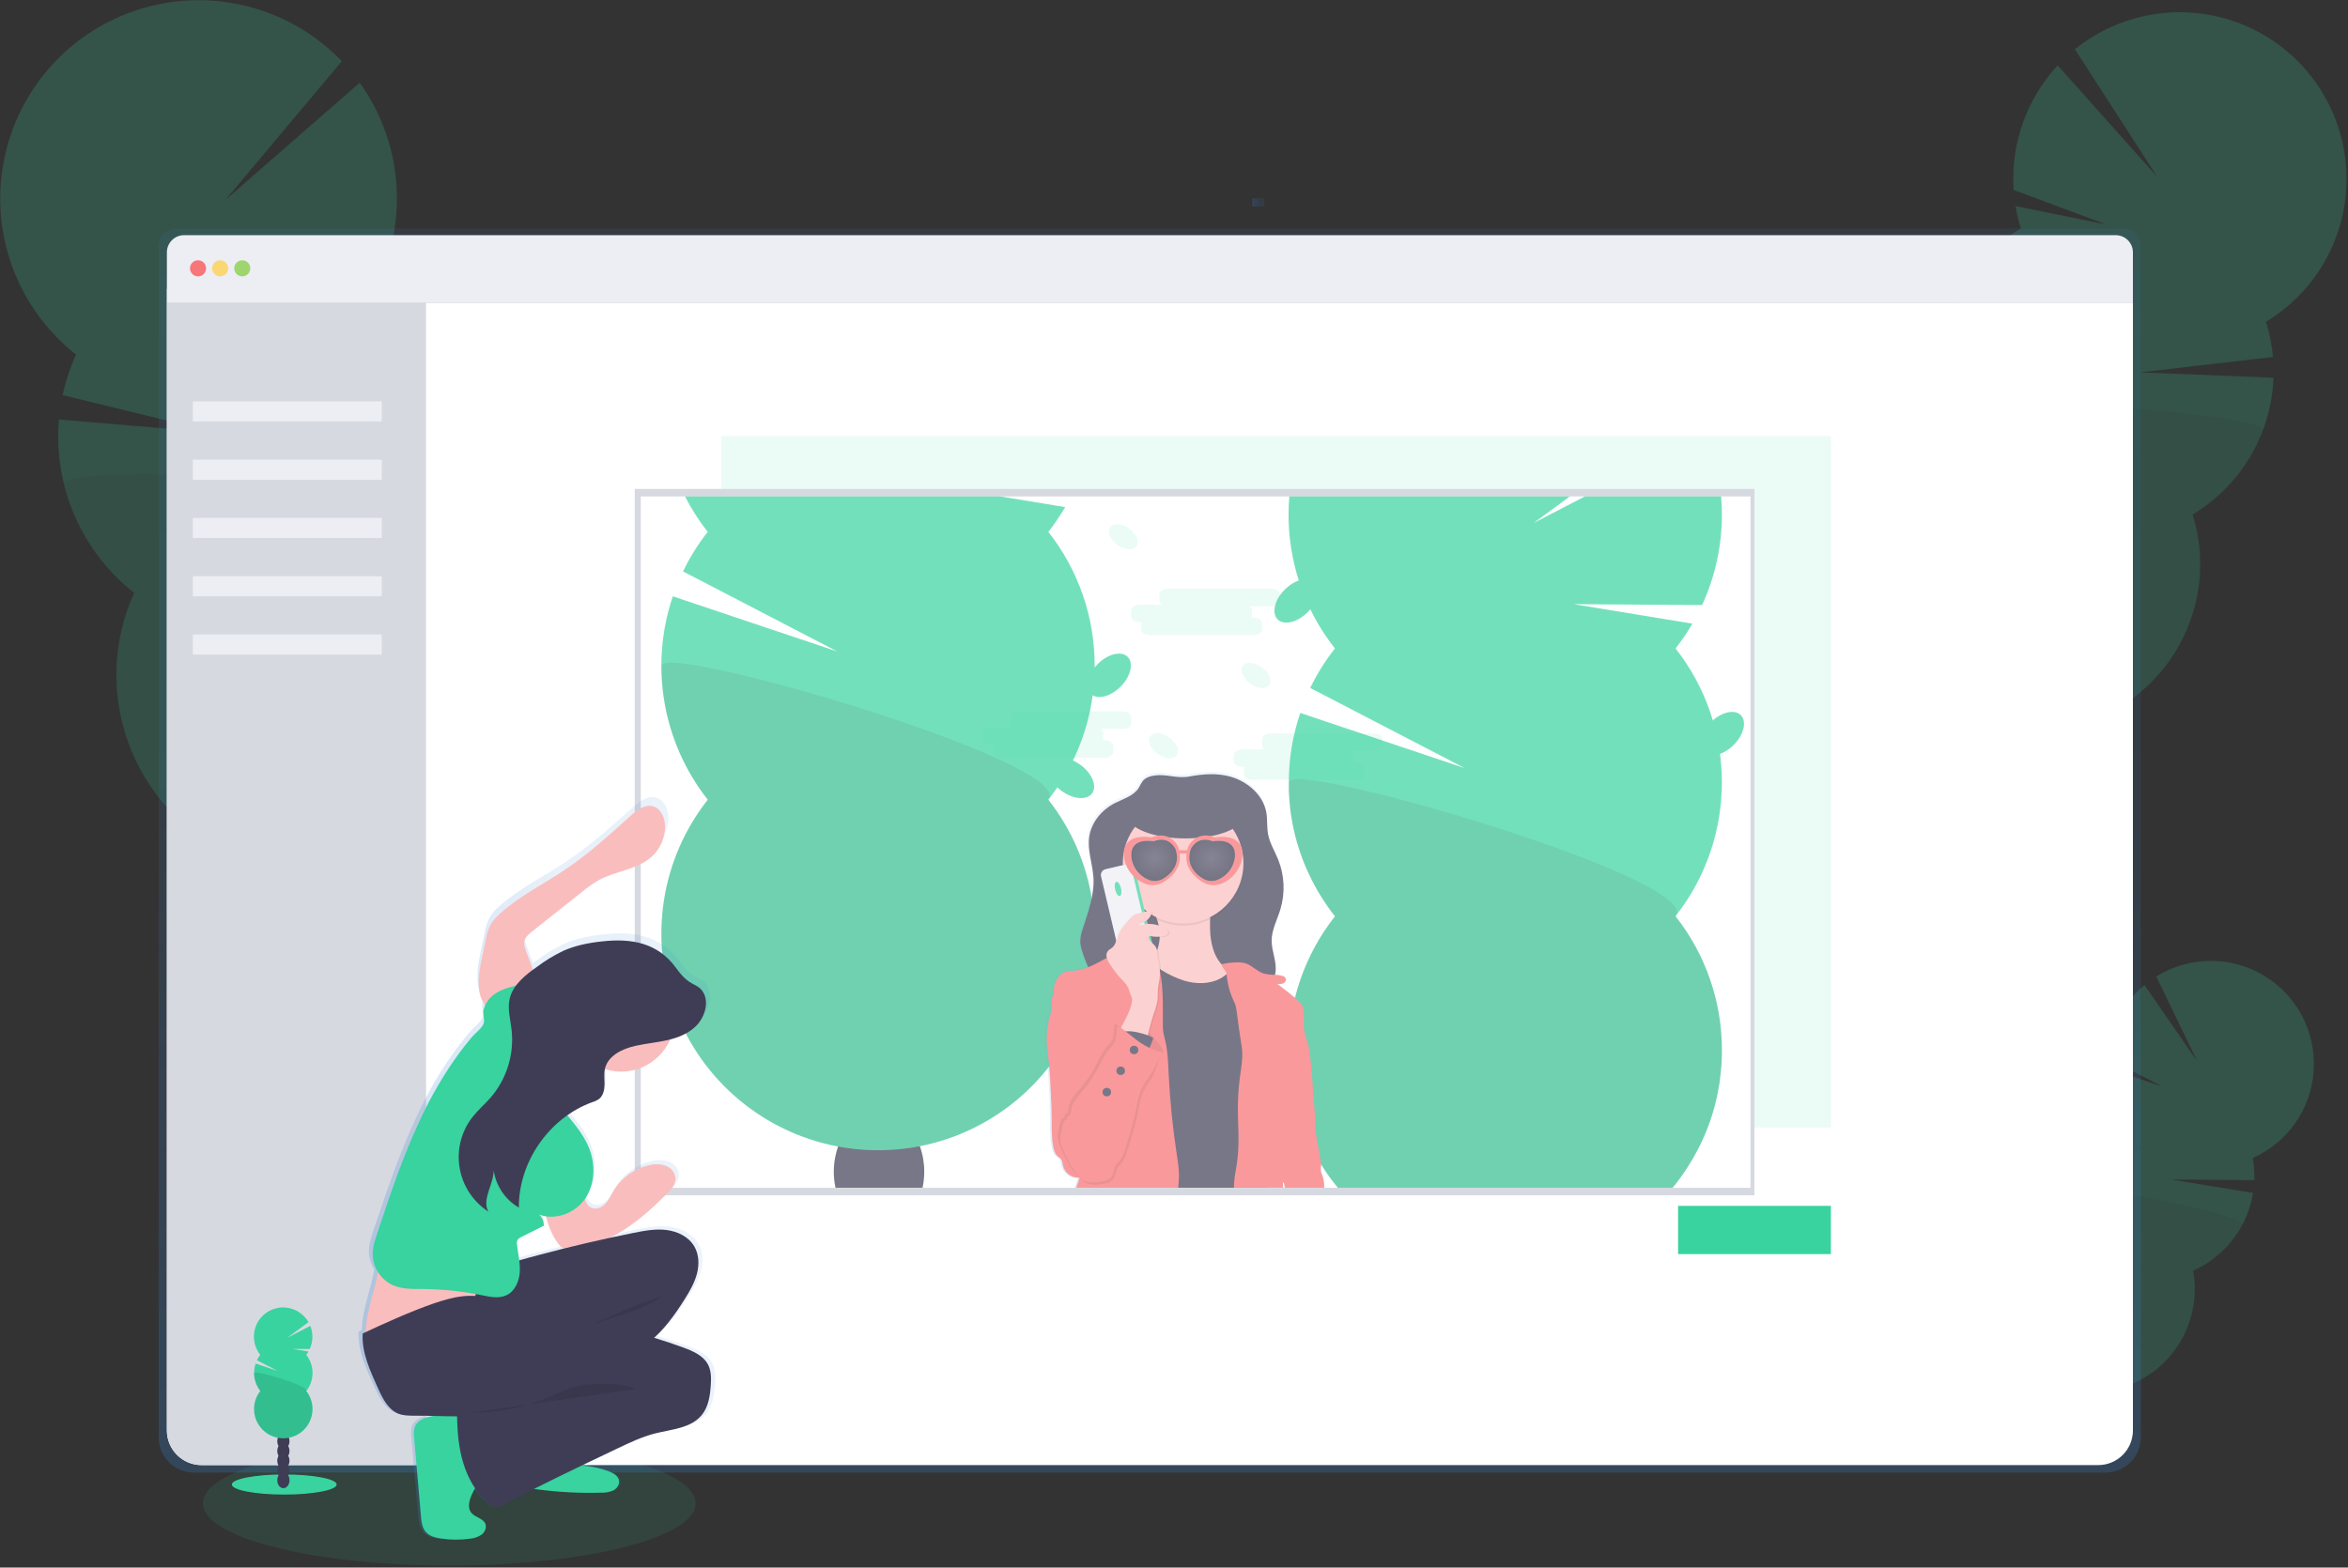 
<svg width="100%" viewBox="0 0 1168 780" version="1.1" xmlns="http://www.w3.org/2000/svg" xmlns:xlink="http://www.w3.org/1999/xlink">
    <rect x="0" y="0" width="1168" height="780" fill="#333333" stroke="none"/>
    <defs>
        <linearGradient x1="50%" y1="100%" x2="50%" y2="0%" id="linearGradient-1">
            <stop stop-color="#3883D3" stop-opacity="0.25" offset="0%"></stop>
            <stop stop-color="#3883D3" stop-opacity="0.12" offset="54%"></stop>
            <stop stop-color="#3883D3" stop-opacity="0.1" offset="100%"></stop>
        </linearGradient>
        <linearGradient x1="50%" y1="100%" x2="50%" y2="-9.47390314e-13%" id="linearGradient-2">
            <stop stop-color="#3883D3" stop-opacity="0.25" offset="0%"></stop>
            <stop stop-color="#3883D3" stop-opacity="0.12" offset="54%"></stop>
            <stop stop-color="#3883D3" stop-opacity="0.1" offset="100%"></stop>
        </linearGradient>
        <linearGradient x1="49.953%" y1="100.039%" x2="49.953%" y2="0.011%" id="linearGradient-3">
            <stop stop-color="#3883D3" stop-opacity="0.25" offset="0%"></stop>
            <stop stop-color="#3883D3" stop-opacity="0.12" offset="54%"></stop>
            <stop stop-color="#3883D3" stop-opacity="0.1" offset="100%"></stop>
        </linearGradient>
        <radialGradient cx="50.142%" cy="49.982%" fx="50.142%" fy="49.982%" r="52.641%" gradientTransform="translate(0.501,0.5),scale(0.905,1),translate(-0.501,-0.5)" id="radialGradient-4">
            <stop stop-color="#FFFFFF" offset="0%"></stop>
            <stop stop-color="#000000" offset="100%"></stop>
        </radialGradient>
        <radialGradient cx="49.836%" cy="49.982%" fx="49.836%" fy="49.982%" r="52.641%" gradientTransform="translate(0.498,0.5),scale(0.905,1),rotate(180),translate(-0.498,-0.5)" id="radialGradient-5">
            <stop stop-color="#FFFFFF" offset="0%"></stop>
            <stop stop-color="#000000" offset="100%"></stop>
        </radialGradient>
        <linearGradient x1="-0.047%" y1="50.017%" x2="99.993%" y2="50.017%" id="linearGradient-6">
            <stop stop-color="#3883D3" stop-opacity="0.25" offset="0%"></stop>
            <stop stop-color="#3883D3" stop-opacity="0.12" offset="54%"></stop>
            <stop stop-color="#3883D3" stop-opacity="0.1" offset="100%"></stop>
        </linearGradient>
    </defs>
    <g id="Page-1" stroke="none" stroke-width="1" fill="none" fill-rule="evenodd">
        <g id="undraw_image_post_24iy" fill-rule="nonzero">
            <ellipse id="Oval" fill="#38D39F" opacity="0.1" cx="223.48" cy="748.04" rx="122.56" ry="30.99"></ellipse>
            <g id="Group" opacity="0.2" transform="translate(987, 478)">
                <path d="M20.26,248.42 C19.765,249.36 19.186,250.254 18.53,251.09 C12.77,247.03 6.913,243.053 0.96,239.16 C1.08,238.91 1.21,238.65 1.35,238.4 C2.732,235.73 4.804,233.479 7.35,231.88 C10.64,229.88 14.35,229.4 17.35,231.02 C20.35,232.64 22.11,235.96 22.29,239.8 C22.394,242.803 21.694,245.779 20.26,248.42 Z" id="Path" fill="#3F3D56"></path>
                <ellipse id="Oval" fill="#3F3D56" transform="translate(18.853, 228.35) rotate(-62.09) translate(-18.853, -228.35) " cx="18.853" cy="228.35" rx="14.01" ry="10.7"></ellipse>
                <ellipse id="Oval" fill="#3F3D56" transform="translate(26.864, 213.215) rotate(-62.09) translate(-26.864, -213.215) " cx="26.864" cy="213.215" rx="14.01" ry="10.7"></ellipse>
                <ellipse id="Oval" fill="#3F3D56" transform="translate(34.888, 198.076) rotate(-62.09) translate(-34.888, -198.076) " cx="34.888" cy="198.076" rx="14.01" ry="10.7"></ellipse>
                <ellipse id="Oval" fill="#3F3D56" transform="translate(42.913, 182.932) rotate(-62.09) translate(-42.913, -182.932) " cx="42.913" cy="182.932" rx="14.01" ry="10.7"></ellipse>
                <path d="M62.31,60.51 C61.892,58.197 61.631,55.858 61.53,53.51 L88.53,62.59 L61.53,48.59 C62.327,34.451 68.923,21.267 79.76,12.15 L105.92,49.97 L85.61,7.9 C101.876,-2.26 122.451,-2.495 138.944,7.292 C155.437,17.078 165.091,35.25 163.969,54.395 C162.846,73.54 151.134,90.459 133.61,98.25 C134.272,101.877 134.54,105.565 134.41,109.25 L93.26,108.93 L133.78,115.6 C131,132.704 119.778,147.25 103.94,154.28 C108.72,180.598 92.467,206.169 66.609,213.015 C40.752,219.861 13.975,205.682 5.106,180.446 C-3.763,155.211 8.255,127.397 32.71,116.56 C28.505,93.285 40.761,70.153 62.38,60.56 L62.31,60.51 Z" id="Path" fill="#38D39F"></path>
                <path d="M128.4,131.4 C123.037,141.574 114.393,149.637 103.87,154.28 C108.65,180.598 92.397,206.169 66.539,213.015 C40.682,219.861 13.905,205.682 5.036,180.446 C-3.833,155.211 8.185,127.397 32.64,116.56 C30.65,105.63 131.1,126.32 128.4,131.4 Z" id="Path" fill="#000000" opacity="0.1"></path>
            </g>
            <g id="Group" opacity="0.2" transform="translate(928, 6)">
                <path d="M47.13,417.95 C46.507,419.555 45.755,421.107 44.88,422.59 C34.8,417.203 24.597,411.983 14.27,406.93 C14.41,406.5 14.57,406.05 14.74,405.62 C16.416,401.062 19.282,397.036 23.04,393.96 C27.91,390.06 33.78,388.59 39.04,390.58 C44.3,392.57 47.66,397.58 48.71,403.69 C49.469,408.499 48.923,413.424 47.13,417.95 L47.13,417.95 Z" id="Path" fill="#3F3D56"></path>
                <ellipse id="Oval" fill="#3F3D56" transform="translate(40.82, 385.901) rotate(-69.16) translate(-40.82, -385.901) " cx="40.82" cy="385.901" rx="22.69" ry="17.33"></ellipse>
                <ellipse id="Oval" fill="#3F3D56" transform="translate(50.693, 359.988) rotate(-69.16) translate(-50.693, -359.988) " cx="50.693" cy="359.988" rx="22.69" ry="17.33"></ellipse>
                <ellipse id="Oval" fill="#3F3D56" transform="translate(60.55, 334.063) rotate(-69.16) translate(-60.55, -334.063) " cx="60.55" cy="334.063" rx="22.69" ry="17.33"></ellipse>
                <ellipse id="Oval" fill="#3F3D56" transform="translate(70.423, 308.16) rotate(-69.16) translate(-70.423, -308.16) " cx="70.423" cy="308.16" rx="22.69" ry="17.33"></ellipse>
                <path d="M77.25,107.7 C76.111,104.039 75.225,100.303 74.6,96.52 L119.82,105.73 L73.66,88.51 C72.129,65.71 80.054,43.286 95.57,26.51 L145.13,82.04 L104.13,18.51 C128.245,-0.966 161.203,-5.382 189.595,7.06 C217.986,19.502 237.078,46.728 239.103,77.66 C241.127,108.591 225.747,138.073 199.22,154.11 C200.996,159.806 202.156,165.676 202.68,171.62 L136.51,179.3 L202.94,181.95 C201.885,209.986 186.751,235.595 162.7,250.04 C175.587,291.356 154.565,335.639 114.405,351.772 C74.246,367.906 28.431,350.473 9.153,311.725 C-10.124,272.976 3.608,225.919 40.7,203.62 C29.271,167.047 44.363,127.403 77.22,107.69 L77.25,107.7 Z" id="Path" fill="#38D39F"></path>
                <path d="M197.55,208.4 C190.958,225.816 178.673,240.494 162.69,250.05 C175.577,291.366 154.555,335.649 114.395,351.782 C74.236,367.916 28.421,350.483 9.143,311.735 C-10.134,272.986 3.598,225.929 40.69,203.63 C35.36,186.51 200.87,199.7 197.55,208.4 Z" id="Path" fill="#000000" opacity="0.1"></path>
            </g>
            <g id="Group" opacity="0.2">
                <path d="M178.38,510.16 C178.886,512.145 179.555,514.085 180.38,515.96 C193.047,511.107 205.857,506.44 218.81,501.96 C218.7,501.43 218.59,500.88 218.45,500.34 C217.145,494.71 214.359,489.531 210.38,485.34 C205.2,480.02 198.49,477.42 192.04,479 C185.59,480.58 180.84,486 178.69,493 C177.05,498.589 176.943,504.516 178.38,510.16 L178.38,510.16 Z" id="Path" fill="#3F3D56"></path>
                <ellipse id="Oval" fill="#3F3D56" transform="translate(190.625, 473.216) rotate(-13.72) translate(-190.625, -473.216) " cx="190.625" cy="473.216" rx="20.61" ry="26.98"></ellipse>
                <ellipse id="Oval" fill="#3F3D56" transform="translate(182.801, 441.184) rotate(-13.72) translate(-182.801, -441.184) " cx="182.801" cy="441.184" rx="20.61" ry="26.98"></ellipse>
                <ellipse id="Oval" fill="#3F3D56" transform="translate(174.997, 409.151) rotate(-13.72) translate(-174.997, -409.151) " cx="174.997" cy="409.151" rx="20.61" ry="26.98"></ellipse>
                <ellipse id="Oval" fill="#3F3D56" transform="translate(167.171, 377.11) rotate(-13.72) translate(-167.171, -377.11) " cx="167.171" cy="377.11" rx="20.61" ry="26.98"></ellipse>
                <path d="M188.58,139.63 C190.47,135.48 192.067,131.203 193.36,126.83 L138.65,131.03 L195.65,117.57 C200.833,90.879 194.788,63.233 178.94,41.14 L112.26,99.36 L170.03,30.44 C144.46,3.813 106.171,-6.323 70.776,4.166 C35.382,14.655 8.797,44.015 1.862,80.274 C-5.072,116.533 8.803,153.631 37.83,176.44 C34.893,182.902 32.657,189.661 31.16,196.6 L108.11,215.41 L29.33,208.74 C26.445,241.971 40.522,274.414 66.76,295.01 C45.442,341.87 63.717,397.246 108.74,422.212 C153.762,447.178 210.412,433.35 238.869,390.448 C267.325,347.546 258.031,289.978 217.52,258.21 C236.384,216.728 224.399,167.724 188.52,139.63 L188.58,139.63 Z" id="Path" fill="#38D39F"></path>
                <path d="M31.76,240.72 C36.977,262.243 49.31,281.373 66.76,295.01 C45.442,341.87 63.717,397.246 108.74,422.212 C153.762,447.178 210.412,433.35 238.869,390.448 C267.325,347.546 258.031,289.978 217.52,258.21 C226.4,238.76 29.15,229.96 31.76,240.72 Z" id="Path" fill="#000000" opacity="0.1"></path>
            </g>
            <path d="M1056.3,113.71 L87.56,113.71 C85.267,113.713 83.069,114.627 81.45,116.251 C79.831,117.876 78.925,120.077 78.93,122.37 L78.93,715.25 C78.922,719.873 80.751,724.309 84.014,727.584 C87.277,730.858 91.707,732.702 96.33,732.71 L1047.53,732.71 C1052.153,732.702 1056.583,730.858 1059.846,727.584 C1063.109,724.309 1064.938,719.873 1064.93,715.25 L1064.93,122.37 C1064.936,117.597 1061.073,113.721 1056.3,113.71 Z" id="Path" fill="url(#linearGradient-1)"></path>
            <path d="M1061.01,150.51 L1061.01,711.76 C1061.01,721.289 1053.289,729.014 1043.76,729.02 L100.27,729.02 C90.738,729.02 83.01,721.292 83.01,711.76 L83.01,150.51 L1061.01,150.51 Z" id="Path" fill="#FFFFFF"></path>
            <path d="M211.93,143.71 L211.93,729.02 L100.27,729.02 C90.738,729.02 83.01,721.292 83.01,711.76 L83.01,143.76 L211.93,143.71 Z" id="Path" fill="#D7D9E1"></path>
            <path d="M1061.01,125.58 L1061.01,150.51 L83.01,150.51 L83.01,125.58 C83.01,120.852 86.842,117.02 91.57,117.02 L1052.45,117.02 C1057.178,117.02 1061.01,120.852 1061.01,125.58 Z" id="Path" fill="#EDEDF4"></path>
            <circle id="Oval" fill="#FA5959" opacity="0.8" cx="98.51" cy="133.52" r="4"></circle>
            <circle id="Oval" fill="#FED253" opacity="0.8" cx="109.51" cy="133.52" r="4"></circle>
            <circle id="Oval" fill="#8CCF4D" opacity="0.8" cx="120.51" cy="133.52" r="4"></circle>
            <rect id="Rectangle" fill="#EDEDF4" x="95.93" y="199.71" width="94" height="10"></rect>
            <rect id="Rectangle" fill="#EDEDF4" x="95.93" y="228.71" width="94" height="10"></rect>
            <rect id="Rectangle" fill="#EDEDF4" x="95.93" y="257.71" width="94" height="10"></rect>
            <rect id="Rectangle" fill="#EDEDF4" x="95.93" y="286.71" width="94" height="10"></rect>
            <rect id="Rectangle" fill="#EDEDF4" x="95.93" y="315.71" width="94" height="10"></rect>
            <rect id="Rectangle" fill="url(#linearGradient-2)" transform="translate(625.93, 100.72) rotate(90) translate(-625.93, -100.72) " x="623.93" y="97.72" width="4" height="6"></rect>
            <rect id="Rectangle" fill="#38D39F" opacity="0.1" x="358.76" y="217.03" width="552" height="344"></rect>
            <rect id="Rectangle" fill="#38D39F" x="834.76" y="600.03" width="76" height="24"></rect>
            <rect id="Rectangle" fill="#D7D9E1" x="315.76" y="243.29" width="557" height="351.48"></rect>
            <rect id="Rectangle" fill="#FFFFFF" x="318.76" y="247.03" width="552" height="344"></rect>
            <path d="M632.76,293.02 L580.76,293.02 C578.56,293.02 576.76,294.32 576.76,295.9 L576.76,298.77 C576.812,299.684 577.34,300.504 578.15,300.93 L566.76,300.93 C564.56,300.93 562.76,302.22 562.76,303.81 L562.76,306.68 C562.76,308.26 564.56,309.56 566.76,309.56 L567.9,309.56 C567.814,309.787 567.767,310.027 567.76,310.27 L567.76,313.15 C567.76,314.73 569.56,316.02 571.76,316.02 L623.76,316.02 C625.96,316.02 627.76,314.73 627.76,313.15 L627.76,310.27 C627.76,308.69 625.96,307.4 623.76,307.4 L622.62,307.4 C622.707,307.17 622.754,306.926 622.76,306.68 L622.76,303.81 C622.708,302.896 622.18,302.076 621.37,301.65 L632.76,301.65 C634.96,301.65 636.76,300.36 636.76,298.77 L636.76,295.9 C636.76,294.32 634.96,293.02 632.76,293.02 Z" id="Path" fill="#38D39F" opacity="0.1"></path>
            <path d="M558.76,354.02 L506.76,354.02 C504.56,354.02 502.76,355.32 502.76,356.9 L502.76,359.77 C502.812,360.684 503.34,361.504 504.15,361.93 L492.76,361.93 C490.56,361.93 488.76,363.22 488.76,364.81 L488.76,367.68 C488.76,369.26 490.56,370.56 492.76,370.56 L493.9,370.56 C493.814,370.787 493.767,371.027 493.76,371.27 L493.76,374.15 C493.76,375.73 495.56,377.02 497.76,377.02 L549.76,377.02 C551.96,377.02 553.76,375.73 553.76,374.15 L553.76,371.27 C553.76,369.69 551.96,368.4 549.76,368.4 L548.62,368.4 C548.707,368.17 548.754,367.926 548.76,367.68 L548.76,364.81 C548.708,363.896 548.18,363.076 547.37,362.65 L558.76,362.65 C560.96,362.65 562.76,361.36 562.76,359.77 L562.76,356.9 C562.76,355.32 560.96,354.02 558.76,354.02 Z" id="Path" fill="#38D39F" opacity="0.1"></path>
            <path d="M683.76,365.02 L631.76,365.02 C629.56,365.02 627.76,366.32 627.76,367.9 L627.76,370.77 C627.812,371.684 628.34,372.504 629.15,372.93 L617.76,372.93 C615.56,372.93 613.76,374.22 613.76,375.81 L613.76,378.68 C613.76,380.26 615.56,381.56 617.76,381.56 L618.9,381.56 C618.814,381.787 618.767,382.027 618.76,382.27 L618.76,385.15 C618.76,386.73 620.56,388.02 622.76,388.02 L674.76,388.02 C676.96,388.02 678.76,386.73 678.76,385.15 L678.76,382.27 C678.76,380.69 676.96,379.4 674.76,379.4 L673.62,379.4 C673.707,379.17 673.754,378.926 673.76,378.68 L673.76,375.81 C673.708,374.896 673.18,374.076 672.37,373.65 L683.76,373.65 C685.96,373.65 687.76,372.36 687.76,370.77 L687.76,367.9 C687.76,366.32 685.96,365.02 683.76,365.02 Z" id="Path" fill="#38D39F" opacity="0.1"></path>
            <ellipse id="Oval" fill="#38D39F" opacity="0.1" transform="translate(578.776, 371.078) rotate(-53.72) translate(-578.776, -371.078) " cx="578.776" cy="371.078" rx="4.96" ry="8.06"></ellipse>
            <ellipse id="Oval" fill="#38D39F" opacity="0.1" transform="translate(558.783, 267.071) rotate(-53.72) translate(-558.783, -267.071) " cx="558.783" cy="267.071" rx="4.96" ry="8.06"></ellipse>
            <ellipse id="Oval" fill="#38D39F" opacity="0.1" transform="translate(624.781, 336.085) rotate(-53.72) translate(-624.781, -336.085) " cx="624.781" cy="336.085" rx="4.96" ry="8.06"></ellipse>
            <g id="Group" opacity="0.7" transform="translate(328, 247)">
                <path d="M116.25,344.02 L102.25,344.02 C106.715,342.08 111.785,342.08 116.25,344.02 L116.25,344.02 Z" id="Path" fill="#3F3D56"></path>
                <path d="M131.76,336.02 C131.767,338.71 131.482,341.392 130.91,344.02 L87.61,344.02 C86.142,337.196 86.585,330.099 88.89,323.51 C89.568,321.607 90.426,319.772 91.45,318.03 C95.56,311.03 102.01,306.58 109.26,306.58 C116.51,306.58 122.96,311.06 127.07,318.03 C128.064,319.72 128.901,321.497 129.57,323.34 C131.033,327.407 131.774,331.698 131.76,336.02 Z" id="Path" fill="#3F3D56"></path>
                <ellipse id="Oval" fill="#3F3D56" cx="109.26" cy="300.03" rx="22.5" ry="29.45"></ellipse>
                <ellipse id="Oval" fill="#3F3D56" cx="109.26" cy="264.03" rx="22.5" ry="29.45"></ellipse>
                <path d="M193.49,150.93 C216.681,180.425 222.867,219.856 209.824,255.036 C196.78,290.216 166.383,316.083 129.57,323.33 C126.98,323.84 124.36,324.26 121.71,324.56 C113.496,325.555 105.194,325.598 96.97,324.69 C94.243,324.403 91.55,324.007 88.89,323.5 C51.85,316.546 21.133,290.75 7.881,255.469 C-5.37,220.189 0.768,180.55 24.07,150.93 C1.549,122.296 -4.988,84.226 6.69,49.72 L88.52,77.19 L11.76,37.32 C15.139,30.344 19.259,23.753 24.05,17.66 C19.722,12.161 15.941,6.253 12.76,0.02 L169.54,0.02 L201.87,5.33 C199.361,9.626 196.561,13.746 193.49,17.66 C208.461,36.643 216.587,60.124 216.55,84.3 C216.55,84.57 216.55,84.85 216.55,85.12 C216.522,89.754 216.188,94.38 215.55,98.97 C215.19,101.69 214.723,104.373 214.15,107.02 C212.446,114.955 209.846,122.672 206.4,130.02 C206.19,130.48 205.97,130.93 205.75,131.38 C203.491,136.023 200.901,140.498 198,144.77 C196.62,146.77 195.18,148.77 193.66,150.7 L193.49,150.93 Z" id="Path" fill="#38D39F"></path>
                <path d="M1,84.3 C0.962,108.478 9.092,131.96 24.07,150.94 C-10.678,195.122 -5.634,258.59 35.656,296.729 C76.946,334.867 140.614,334.867 181.904,296.729 C223.194,258.59 228.238,195.122 193.49,150.94 C207.93,132.6 1,72.2 1,84.3 Z" id="Path" fill="#000000" opacity="0.1"></path>
                <path d="M441.06,344.02 L401.46,344.02 C402.03,342.64 402.698,341.304 403.46,340.02 C407.57,333.02 414.02,328.57 421.27,328.57 C428.52,328.57 434.97,333.05 439.08,340.02 C439.835,341.304 440.497,342.641 441.06,344.02 Z" id="Path" fill="#3F3D56"></path>
                <path d="M443.76,322.02 C443.823,328.33 442.204,334.543 439.07,340.02 C438.24,341.435 437.286,342.774 436.22,344.02 L406.3,344.02 C405.234,342.774 404.28,341.435 403.45,340.02 C400.316,334.543 398.697,328.33 398.76,322.02 C398.76,305.75 408.83,292.57 421.26,292.57 C433.69,292.57 443.76,305.75 443.76,322.02 Z" id="Path" fill="#3F3D56"></path>
                <path d="M505.66,208.7 L505.49,208.93 C520.461,227.913 528.587,251.394 528.55,275.57 C528.55,277.28 528.55,278.99 528.43,280.68 C528.43,281.16 528.43,281.68 528.35,282.13 L528.29,283.13 C528.29,283.72 528.2,284.32 528.14,284.91 C528.08,285.5 528.04,286.19 527.96,286.82 C527.88,287.45 527.8,288.37 527.7,289.14 L527.7,289.39 C527.63,289.96 527.55,290.53 527.46,291.09 C527.46,291.49 527.35,291.89 527.29,292.28 C527.05,293.84 526.77,295.39 526.46,296.92 C526.38,297.36 526.28,297.8 526.18,298.24 C526.08,298.68 526,299.14 525.89,299.59 C525.78,300.04 525.65,300.59 525.52,301.13 C525.491,301.296 525.451,301.459 525.4,301.62 C525.27,302.17 525.13,302.71 524.99,303.25 C524.85,303.79 524.77,304.08 524.64,304.5 C524.48,305.12 524.3,305.74 524.11,306.36 C523.92,306.98 523.74,307.58 523.55,308.19 C522.883,310.403 522.117,312.577 521.25,314.71 C520.97,315.42 520.69,316.12 520.4,316.82 C520.4,316.82 520.4,316.82 520.4,316.82 C520.18,317.36 519.95,317.89 519.72,318.41 C519.59,318.71 519.46,319.01 519.32,319.31 C519.18,319.61 519,320.04 518.83,320.4 C518.66,320.76 518.4,321.4 518.17,321.81 C517.86,322.47 517.54,323.13 517.17,323.81 C516.98,324.19 516.79,324.57 516.59,324.95 C515.17,327.717 513.627,330.413 511.96,333.04 C511.57,333.66 511.17,334.28 510.76,334.89 C510.76,334.89 510.76,334.89 510.76,334.89 C510.347,335.523 509.927,336.143 509.5,336.75 L508.29,338.51 C506.957,340.403 505.533,342.25 504.02,344.05 L337.53,344.05 C336.04,342.24 334.6,340.38 333.23,338.47 L332.44,337.36 C332.17,336.97 331.89,336.58 331.63,336.18 L331.22,335.57 C330.88,335.07 330.55,334.57 330.22,334.06 L329.86,333.5 C329.49,332.92 329.12,332.33 328.76,331.73 C327.41,329.53 326.15,327.28 324.96,324.98 C324.76,324.6 324.56,324.22 324.38,323.84 C324.05,323.19 323.73,322.53 323.38,321.84 C323.147,321.38 322.927,320.91 322.72,320.43 C322.55,320.07 322.38,319.71 322.23,319.34 C322.08,318.97 321.96,318.74 321.83,318.44 C321.6,317.92 321.37,317.44 321.15,316.85 C321.15,316.85 321.15,316.85 321.15,316.85 C320.86,316.15 320.58,315.45 320.3,314.74 C319.46,312.6 318.7,310.43 318,308.22 C317.81,307.61 317.62,307 317.44,306.39 C317.26,305.78 317.07,305.15 316.91,304.53 C316.78,304.11 316.67,303.7 316.56,303.28 C316.45,302.86 316.28,302.2 316.15,301.65 C316.099,301.489 316.059,301.326 316.03,301.16 C315.9,300.65 315.78,300.16 315.66,299.62 C315.54,299.08 315.46,298.72 315.37,298.27 C315.28,297.82 315.17,297.39 315.09,296.95 C314.78,295.42 314.5,293.87 314.26,292.31 C314.2,291.92 314.14,291.52 314.09,291.12 C314,290.56 313.92,289.99 313.85,289.42 L313.85,289.17 C313.75,288.4 313.66,287.62 313.59,286.85 C313.52,286.08 313.45,285.58 313.41,284.94 C313.37,284.3 313.3,283.75 313.26,283.16 L313.2,282.16 C313.2,281.68 313.14,281.16 313.12,280.71 C313.04,279.02 313,277.31 313,275.6 C312.962,251.422 321.092,227.94 336.07,208.96 C335.49,208.23 334.93,207.49 334.37,206.74 L334,206.24 C333.567,205.667 333.147,205.087 332.74,204.5 L332.35,203.95 C331.87,203.26 331.35,202.56 330.93,201.86 C330.858,201.761 330.791,201.657 330.73,201.55 C330.24,200.81 329.73,200.07 329.29,199.31 L328.99,198.84 C328.55,198.11 328.1,197.38 327.67,196.64 L327.45,196.26 C327,195.48 326.56,194.7 326.13,193.91 L325.98,193.63 C325.59,192.92 325.22,192.21 324.85,191.49 C323.93,189.7 323.05,187.88 322.24,186.03 C321.76,184.95 321.24,183.87 320.85,182.77 L320.69,182.37 C320.41,181.68 320.14,180.99 319.88,180.29 C319.62,179.59 319.37,178.9 319.12,178.2 C318.87,177.5 318.63,176.79 318.4,176.09 C318.02,174.93 317.66,173.77 317.31,172.59 C317.22,172.29 317.13,171.98 317.05,171.68 C316.86,171 316.67,170.32 316.49,169.63 C316.31,168.91 316.13,168.19 315.96,167.47 C315.79,166.75 315.65,166.16 315.5,165.47 L315.41,165.05 C315.25,164.303 315.1,163.553 314.96,162.8 C314.85,162.23 314.74,161.66 314.65,161.08 C314.611,160.918 314.581,160.755 314.56,160.59 C314.45,160 314.36,159.41 314.27,158.82 C314.15,158.06 314.04,157.3 313.94,156.54 C313.83,155.68 313.72,154.82 313.63,153.96 C313.63,153.83 313.63,153.69 313.63,153.56 C313.55,152.77 313.47,151.97 313.42,151.18 C313.37,150.39 313.3,149.76 313.26,149.05 C313.26,148.52 313.19,147.98 313.17,147.44 C313.15,146.9 313.17,146.56 313.12,146.12 C313.07,145.68 313.12,145.26 313.12,144.82 C313.12,143.987 313.12,143.157 313.12,142.33 L313.12,142.05 C313.144,130.384 315.066,118.799 318.81,107.75 L400.64,135.22 L323.76,95.32 C327.139,88.344 331.259,81.753 336.05,75.66 C331.275,69.607 327.168,63.055 323.8,56.12 C321.549,51.512 319.637,46.746 318.08,41.86 C314.691,31.247 312.971,20.171 312.98,9.03 C312.98,6.03 313.11,3.03 313.36,0.03 L452.89,0.03 L434.96,13.2 L460.37,0.02 L528.17,0.02 C528.43,3.02 528.55,6.02 528.55,9.02 C528.567,24.577 525.203,39.952 518.69,54.08 L454.76,53.62 L513.88,63.33 C511.371,67.626 508.571,71.746 505.5,75.66 C536.161,114.67 536.231,169.572 505.67,208.66 L505.66,208.7 Z" id="Path" fill="#38D39F"></path>
                <path d="M528.55,275.57 C528.55,277.28 528.55,278.99 528.43,280.68 C528.43,281.16 528.43,281.68 528.35,282.13 L528.29,283.13 C528.29,283.72 528.2,284.32 528.14,284.91 C528.08,285.5 528.04,286.19 527.96,286.82 C527.88,287.45 527.8,288.37 527.7,289.14 L527.7,289.39 C527.63,289.96 527.55,290.53 527.46,291.09 C527.46,291.49 527.35,291.89 527.29,292.28 C527.05,293.84 526.77,295.39 526.46,296.92 C526.38,297.36 526.28,297.8 526.18,298.24 C526.08,298.68 526,299.14 525.89,299.59 C525.78,300.04 525.65,300.59 525.52,301.13 C525.491,301.296 525.451,301.459 525.4,301.62 C525.27,302.17 525.13,302.71 524.99,303.25 C524.85,303.79 524.77,304.08 524.64,304.5 C524.48,305.12 524.3,305.74 524.11,306.36 C523.92,306.98 523.74,307.58 523.55,308.19 C522.883,310.403 522.117,312.577 521.25,314.71 C520.97,315.42 520.69,316.12 520.4,316.82 C520.4,316.82 520.4,316.82 520.4,316.82 C520.18,317.36 519.95,317.89 519.72,318.41 C519.59,318.71 519.46,319.01 519.32,319.31 C519.18,319.61 519,320.04 518.83,320.4 C518.66,320.76 518.4,321.4 518.17,321.81 C517.86,322.47 517.54,323.13 517.17,323.81 C516.98,324.19 516.79,324.57 516.59,324.95 C515.17,327.717 513.627,330.413 511.96,333.04 C511.57,333.66 511.17,334.28 510.76,334.89 C510.76,334.89 510.76,334.89 510.76,334.89 C510.347,335.523 509.927,336.143 509.5,336.75 L508.29,338.51 C506.957,340.403 505.533,342.25 504.02,344.05 L337.53,344.05 C336.04,342.24 334.6,340.38 333.23,338.47 L332.44,337.36 C332.17,336.97 331.89,336.58 331.63,336.18 L331.22,335.57 C330.88,335.07 330.55,334.57 330.22,334.06 L329.86,333.5 C329.49,332.92 329.12,332.33 328.76,331.73 C327.41,329.53 326.15,327.28 324.96,324.98 C324.76,324.6 324.56,324.22 324.38,323.84 C324.05,323.19 323.73,322.53 323.38,321.84 C323.147,321.38 322.927,320.91 322.72,320.43 C322.55,320.07 322.38,319.71 322.23,319.34 C322.08,318.97 321.96,318.74 321.83,318.44 C321.6,317.92 321.37,317.44 321.15,316.85 C321.15,316.85 321.15,316.85 321.15,316.85 C320.86,316.15 320.58,315.45 320.3,314.74 C319.46,312.6 318.7,310.43 318,308.22 C317.81,307.61 317.62,307 317.44,306.39 C317.26,305.78 317.07,305.15 316.91,304.53 C316.78,304.11 316.67,303.7 316.56,303.28 C316.45,302.86 316.28,302.2 316.15,301.65 C316.099,301.489 316.059,301.326 316.03,301.16 C315.9,300.65 315.78,300.16 315.66,299.62 C315.54,299.08 315.46,298.72 315.37,298.27 C315.28,297.82 315.17,297.39 315.09,296.95 C314.78,295.42 314.5,293.87 314.26,292.31 C314.2,291.92 314.14,291.52 314.09,291.12 C314,290.56 313.92,289.99 313.85,289.42 L313.85,289.17 C313.75,288.4 313.66,287.62 313.59,286.85 C313.52,286.08 313.45,285.58 313.41,284.94 C313.37,284.3 313.3,283.75 313.26,283.16 L313.2,282.16 C313.2,281.68 313.14,281.16 313.12,280.71 C313.04,279.02 313,277.31 313,275.6 C312.962,251.422 321.092,227.94 336.07,208.96 C335.49,208.23 334.93,207.49 334.37,206.74 L334,206.24 C333.567,205.667 333.147,205.087 332.74,204.5 L332.35,203.95 C331.87,203.26 331.35,202.56 330.93,201.86 C330.858,201.761 330.791,201.657 330.73,201.55 C330.24,200.81 329.73,200.07 329.29,199.31 L328.99,198.84 C328.55,198.11 328.1,197.38 327.67,196.64 L327.45,196.26 C327,195.48 326.56,194.7 326.13,193.91 L325.98,193.63 C325.59,192.92 325.22,192.21 324.85,191.49 C323.93,189.7 323.05,187.88 322.24,186.03 C321.76,184.95 321.24,183.87 320.85,182.77 L320.69,182.37 C320.41,181.68 320.14,180.99 319.88,180.29 C319.62,179.59 319.37,178.9 319.12,178.2 C318.87,177.5 318.63,176.79 318.4,176.09 C318.02,174.93 317.66,173.77 317.31,172.59 C317.22,172.29 317.13,171.98 317.05,171.68 C316.86,171 316.67,170.32 316.49,169.63 C316.31,168.91 316.13,168.19 315.96,167.47 C315.79,166.75 315.65,166.16 315.5,165.47 L315.41,165.05 C315.25,164.303 315.1,163.553 314.96,162.8 C314.85,162.23 314.74,161.66 314.65,161.08 C314.611,160.918 314.581,160.755 314.56,160.59 C314.45,160 314.36,159.41 314.27,158.82 C314.15,158.06 314.04,157.3 313.94,156.54 C313.83,155.68 313.72,154.82 313.63,153.96 C313.63,153.83 313.63,153.69 313.63,153.56 C313.55,152.77 313.47,151.97 313.42,151.18 C313.37,150.39 313.3,149.76 313.26,149.05 C313.26,148.52 313.19,147.98 313.17,147.44 C313.15,146.9 313.17,146.56 313.12,146.12 C313.07,145.68 313.12,145.26 313.12,144.82 C313.12,143.987 313.12,143.157 313.12,142.33 C313.1,142.238 313.1,142.142 313.12,142.05 C313.67,140.22 319.95,140.4 329.93,142.05 C337.86,143.36 348.11,145.6 359.7,148.5 L359.7,148.5 C419.44,163.44 514.36,195.89 505.7,208.73 L505.53,208.96 C520.481,227.94 528.591,251.409 528.55,275.57 L528.55,275.57 Z" id="Path" fill="#000000" opacity="0.1"></path>
                <ellipse id="Oval" fill="#38D39F" transform="translate(223.762, 89.028) rotate(-45) translate(-223.762, -89.028) " cx="223.762" cy="89.028" rx="13" ry="8"></ellipse>
                <ellipse id="Oval" fill="#38D39F" transform="translate(316.76, 52.024) rotate(-45) translate(-316.76, -52.024) " cx="316.76" cy="52.024" rx="13" ry="8"></ellipse>
                <ellipse id="Oval" fill="#38D39F" transform="translate(528.755, 118.027) rotate(-45) translate(-528.755, -118.027) " cx="528.755" cy="118.027" rx="13" ry="8"></ellipse>
                <ellipse id="Oval" fill="#38D39F" transform="translate(204.774, 140.078) rotate(-53.72) translate(-204.774, -140.078) " cx="204.774" cy="140.078" rx="8" ry="13"></ellipse>
                <path d="M329.76,337.78 C329.52,337.283 329.32,336.768 329.16,336.24 C329.021,335.012 329.051,333.77 329.25,332.55 L329.25,332.51 C329.243,331.636 329.146,330.764 328.96,329.91 C328.36,326.63 327.77,323.34 327.18,320.06 C326.9,318.54 326.63,317.06 326.5,315.5 C326.37,313.94 326.38,312.35 326.36,310.78 C326.28,305.68 325.36,300.61 325.18,295.52 C325.08,292.87 324.87,290.22 324.66,287.58 C324.29,283.03 323.89,278.49 323.09,274 C322.46,270.44 320.67,267.12 320.64,263.5 L320.58,257.87 C320.688,256.26 320.431,254.647 319.83,253.15 C319.127,251.914 318.181,250.832 317.05,249.97 L316.21,249.26 C313.543,246.967 310.78,244.777 307.92,242.69 L307.92,242.69 C307.66,242.48 307.4,242.29 307.14,242.1 C308.178,242.302 309.251,242.226 310.25,241.88 C310.974,241.551 311.474,240.869 311.57,240.08 C311.601,239.816 311.556,239.549 311.44,239.31 C311.076,238.746 310.511,238.342 309.86,238.18 C308.7,237.833 307.5,237.634 306.29,237.59 L306.08,237.59 C306.199,237.102 306.293,236.608 306.36,236.11 C306.528,234.663 306.502,233.2 306.28,231.76 C306.286,231.667 306.286,231.573 306.28,231.48 C305.94,229.18 305.28,226.9 304.87,224.6 C304.82,224.31 304.78,224.02 304.74,223.73 C304.554,222.653 304.457,221.563 304.45,220.47 C304.45,215.04 307.21,210.05 308.8,204.86 C310.061,200.73 310.599,196.413 310.39,192.1 C310.39,191.78 310.39,191.46 310.32,191.1 C310.045,187.199 309.158,183.365 307.69,179.74 C305.97,175.51 303.47,171.55 302.63,167.07 C302.57,166.74 302.52,166.43 302.47,166.07 C302.47,166.01 302.47,165.96 302.47,165.9 C302.14,163.32 302.26,160.7 302.03,158.11 L302.03,157.89 C302.03,157.39 301.93,156.89 301.84,156.38 C300.33,147.43 292.35,140.54 283.58,138.17 C276.81,136.33 269.92,136.91 263.12,138.17 C257.26,139.26 251.92,136.87 246.12,137.63 C243.83,137.93 241.44,138.68 239.97,140.46 C239.214,141.562 238.529,142.711 237.92,143.9 C235.31,147.98 230.13,149.34 225.84,151.57 C219.31,154.95 214.1,161.27 213.13,168.57 C212.22,175.32 214.88,182.02 215.28,188.82 C215.429,191.644 215.251,194.476 214.75,197.26 C213.75,202.99 211.75,208.63 209.98,214.2 C209.104,216.472 208.654,218.885 208.65,221.32 C208.803,222.974 209.173,224.602 209.75,226.16 C210.59,228.72 211.54,231.25 212.63,233.72 C210.607,234.542 208.486,235.097 206.32,235.37 C204.1,235.62 201.75,235.53 199.83,236.66 C198.94,237.218 198.172,237.949 197.57,238.81 C195.721,241.389 194.982,244.602 195.52,247.73 C194.709,248.243 194.224,249.141 194.24,250.1 C194.24,251.04 194.4,251.98 194.44,252.92 C194.37,254.7 194.033,256.46 193.44,258.14 C191.865,263.902 191.474,269.923 192.29,275.84 C192.69,278.78 193,281.7 193.23,284.63 L193.23,284.63 C193.76,291.16 193.97,297.68 194.23,304.28 C194.51,310.54 193.99,316.87 195.03,323.06 C195.38,325.13 196.03,327.32 197.65,328.62 C198.04,328.89 198.411,329.188 198.76,329.51 C199.68,330.51 199.71,331.93 200.01,333.22 C201.014,336.886 204.458,339.339 208.25,339.09 L208.25,339.09 L208.25,339.09 L206.57,343.94 L310.24,343.94 C310.13,342.997 310.13,342.043 310.24,341.1 L310.24,341.16 C310.764,341.991 311.032,342.958 311.01,343.94 L330.76,343.94 C330.849,341.84 330.508,339.744 329.76,337.78 L329.76,337.78 Z" id="Path" fill="url(#linearGradient-3)"></path>
                <path d="M246.54,138.85 C244.26,139.15 241.89,139.85 240.43,141.66 C239.694,142.758 239.026,143.9 238.43,145.08 C235.85,149.13 230.71,150.48 226.43,152.69 C219.95,156.05 214.78,162.34 213.81,169.58 C212.92,176.29 215.55,182.94 215.95,189.7 C216.47,198.32 213.34,206.7 210.69,214.91 C209.819,217.165 209.371,219.562 209.37,221.98 C209.519,223.628 209.885,225.249 210.46,226.8 C212.89,234.17 216.19,241.35 221.1,247.37 C226.01,253.39 232.64,258.19 240.2,259.97 C243.666,260.678 247.192,261.054 250.73,261.09 C256.143,261.29 261.557,261.387 266.97,261.38 C269.945,261.464 272.922,261.267 275.86,260.79 C282.05,259.59 287.52,256.08 292.81,252.64 C298.9,248.64 305.59,243.83 306.51,236.64 C307.17,231.44 304.57,226.34 304.57,221.1 C304.57,215.71 307.31,210.75 308.89,205.59 C311.379,197.401 310.99,188.608 307.79,180.67 C306.08,176.48 303.6,172.54 302.79,168.09 C302.14,164.6 302.54,160.99 301.96,157.5 C300.47,148.6 292.54,141.76 283.83,139.4 C277.11,137.58 270.28,138.15 263.52,139.4 C257.65,140.51 252.34,138.09 246.54,138.85 Z" id="Path" fill="#3F3D56"></path>
                <path d="M248.38,213.39 C249.68,219.043 248.695,224.98 245.64,229.91 C244.023,232.253 242.041,234.323 239.77,236.04 C236.32,238.844 232.399,241.011 228.19,242.44 C230.816,244.504 233.854,245.981 237.1,246.77 C239.597,247.307 242.137,247.615 244.69,247.69 C257.512,248.373 270.37,247.907 283.11,246.3 C287.37,245.76 291.81,245.02 295.25,242.46 C295.556,242.272 295.794,241.992 295.93,241.66 C296.18,240.81 295.17,240.17 294.34,239.89 C290.23,238.49 285.81,237.68 282.26,235.18 C276.82,231.37 274.55,224.36 274.06,217.73 C273.57,211.1 274.53,204.42 273.88,197.8 C265.1,197.673 256.323,197.93 247.55,198.57 C246.55,198.64 242.14,198.39 241.62,199.24 C241.1,200.09 243.49,202.52 244.09,203.44 C246.127,206.461 247.582,209.835 248.38,213.39 Z" id="Path" fill="#FBBEBE"></path>
                <circle id="Oval" fill="#000000" opacity="0.1" cx="260.54" cy="183.6" r="30"></circle>
                <circle id="Oval" fill="#FBBEBE" cx="260.54" cy="182.54" r="30"></circle>
                <path d="M302.65,292.96 C300.2,302.96 298.65,313.4 299.7,323.69 C300.36,330.23 302.59,337.33 302.87,344.02 L228.53,344.02 C228.53,340.54 228.53,336.95 228.47,333.36 C228.47,332.65 228.47,331.95 228.47,331.23 L228.47,331.23 C228.47,330.31 228.47,329.39 228.47,328.46 L228.47,328.46 C228.47,325.66 228.47,322.89 228.47,320.19 C228.47,315.32 228.47,310.45 227.96,305.61 C227.016,296.992 225.017,288.522 222.01,280.39 C221.8,279.79 221.59,279.19 221.37,278.6 L221.37,278.6 C221.342,278.538 221.319,278.475 221.3,278.41 C221.07,277.81 220.85,277.21 220.62,276.6 C217,266.99 212.87,257 214.85,247 C215.269,244.974 215.941,243.009 216.85,241.15 C218.497,237.703 220.888,234.663 223.85,232.25 L224.14,232.01 C225.169,231.207 226.259,230.485 227.4,229.85 C227.981,229.523 228.579,229.226 229.19,228.96 L229.42,228.86 C230.803,228.251 232.29,227.912 233.8,227.86 C237.57,227.8 240.96,229.95 244.11,232.05 L244.36,232.22 L244.78,232.49 L245.26,232.81 C246.5,233.63 247.76,234.45 249.03,235.23 L249.64,235.6 C253.172,237.843 256.972,239.634 260.95,240.93 C266.95,242.75 273.73,242.82 279.22,239.79 C280.282,239.187 281.286,238.488 282.22,237.7 C282.809,237.219 283.373,236.709 283.91,236.17 C285.098,234.995 286.211,233.746 287.24,232.43 C288.69,235.27 291.86,236.43 294.49,238.27 C297.357,240.337 299.664,243.087 301.2,246.27 C301.64,247.13 302.03,248.01 302.38,248.9 C303.885,253.125 304.892,257.511 305.38,261.97 C306.109,266.34 306.4,270.772 306.25,275.2 C305.85,281.22 304.09,287.08 302.65,292.96 Z" id="Path" fill="#3F3D56"></path>
                <rect id="Rectangle" fill="#38D39F" transform="translate(233.422, 209.212) rotate(166.7) translate(-233.422, -209.212) " x="224.957" y="183.542" width="16.93" height="51.34" rx="2.9"></rect>
                <rect id="Rectangle" fill="#EDEDF4" transform="translate(232.573, 209.422) rotate(166.7) translate(-232.573, -209.422) " x="224.738" y="183.752" width="15.67" height="51.34" rx="2.9"></rect>
                <ellipse id="Oval" fill="#38D39F" transform="translate(228.176, 195.316) rotate(-13.3) translate(-228.176, -195.316) " cx="228.176" cy="195.316" rx="1.5" ry="3.64"></ellipse>
                <path d="M258.07,344.02 L207.36,344.02 L209.08,339.02 L209.08,339.02 C209.08,339.02 209.08,339.02 209.08,339.02 L209.02,339.02 C205.253,339.272 201.831,336.833 200.84,333.19 C200.54,331.91 200.51,330.45 199.6,329.5 C199.234,329.17 198.843,328.869 198.43,328.6 C196.79,327.31 196.18,325.13 195.84,323.07 C194.84,316.92 195.32,310.64 195.05,304.41 C194.75,297.41 194.53,290.54 193.92,283.63 C193.7,281.14 193.43,278.63 193.09,276.15 C192.285,270.269 192.676,264.286 194.24,258.56 C194.833,256.894 195.17,255.147 195.24,253.38 C195.24,252.44 194.99,251.51 195.04,250.58 C195.025,249.626 195.506,248.733 196.31,248.22 C195.767,245.118 196.487,241.928 198.31,239.36 C198.905,238.503 199.667,237.775 200.55,237.22 C202.45,236.1 204.8,236.22 206.99,235.94 C209.14,235.671 211.245,235.12 213.25,234.3 L213.25,234.3 C213.96,234.02 214.65,233.72 215.35,233.4 L215.35,233.4 C217.79,232.28 220.17,230.92 222.56,229.63 L223.06,229.36 C224.86,228.36 226.67,227.47 228.52,226.7 L228.75,226.61 C230.933,225.681 233.241,225.078 235.6,224.82 C237.91,224.667 240.23,224.724 242.53,224.99 C243.179,225.041 243.809,225.239 244.37,225.57 C245.22,226.116 245.923,226.861 246.42,227.74 L246.42,227.74 C246.49,227.86 246.56,227.97 246.63,228.1 C247.504,229.899 248.149,231.801 248.55,233.76 C248.67,234.25 248.78,234.76 248.88,235.22 C249.12,236.4 249.33,237.58 249.5,238.77 C249.5,238.77 249.5,238.77 249.5,238.77 L249.5,238.77 C249.939,241.773 250.213,244.797 250.32,247.83 C250.51,252.2 250.46,256.61 250.44,260.99 C250.44,261.73 250.44,262.46 250.44,263.19 C250.447,265.343 250.743,267.486 251.32,269.56 C252.87,275.22 253.03,281.15 253.32,287 C253.986,300.706 255.364,314.368 257.45,327.93 C257.84,330.48 258.25,333.02 258.39,335.59 C258.545,338.404 258.437,341.226 258.07,344.02 Z" id="Path" fill="#F86D70"></path>
                <path d="M247.12,270.67 C248.231,271.916 249.235,273.254 250.12,274.67 C250.53,275.34 250.86,276.32 250.26,276.83 C249.939,277.046 249.556,277.151 249.17,277.13 L242.01,277.43 C240.935,277.551 239.846,277.452 238.81,277.14 C237.443,276.469 236.289,275.43 235.48,274.14 L232.31,270 C231.391,268.97 230.709,267.752 230.31,266.43 C229.967,265.065 230.555,263.637 231.76,262.91 C232.911,262.541 234.16,262.627 235.25,263.15 C237.39,263.88 239.95,264.37 241.86,265.61 C243.827,267.06 245.595,268.761 247.12,270.67 Z" id="Path" fill="#F86D70"></path>
                <path d="M247.12,270.67 C248.231,271.916 249.235,273.254 250.12,274.67 C250.53,275.34 250.86,276.32 250.26,276.83 C249.939,277.046 249.556,277.151 249.17,277.13 L242.01,277.43 C240.935,277.551 239.846,277.452 238.81,277.14 C237.443,276.469 236.289,275.43 235.48,274.14 L232.31,270 C231.391,268.97 230.709,267.752 230.31,266.43 C229.967,265.065 230.555,263.637 231.76,262.91 C232.911,262.541 234.16,262.627 235.25,263.15 C237.39,263.88 239.95,264.37 241.86,265.61 C243.827,267.06 245.595,268.761 247.12,270.67 Z" id="Path" fill="#000000" opacity="0.1"></path>
                <path d="M243.06,271.15 C243.931,266.492 245.128,261.901 246.64,257.41 C247.48,255.255 248.084,253.015 248.44,250.73 C248.63,248.94 248.44,247.13 248.62,245.33 C248.76,243.78 249.14,242.26 249.37,240.72 C249.825,237.595 249.635,234.409 248.81,231.36 C248.16,228.93 248.81,225.99 247.23,224.02 C246.6,223.22 245.75,222.6 245.1,221.82 C244.369,221.082 244.064,220.023 244.29,219.01 C246.505,219.518 248.797,219.592 251.04,219.23 C251.708,219.155 252.351,218.929 252.92,218.57 C253.494,218.197 253.804,217.529 253.72,216.85 C253.503,216.207 253.039,215.678 252.43,215.38 C248.402,212.898 243.474,212.351 239,213.89 C238.841,213.519 238.988,213.087 239.34,212.89 C239.65,212.716 239.989,212.601 240.34,212.55 C242.626,212.035 244.503,210.409 245.34,208.22 C245.498,207.911 245.534,207.554 245.44,207.22 C245.19,206.47 244.13,206.51 243.36,206.7 L239.23,207.7 C238.429,207.857 237.652,208.119 236.92,208.48 C236.021,209.031 235.22,209.727 234.55,210.54 C232.38,212.88 230.17,215.3 228.97,218.26 C228.44,219.6 228.12,221.02 227.56,222.35 C227.061,223.718 226.099,224.868 224.84,225.6 C223.511,226.335 222.799,227.836 223.07,229.33 C223.391,230.816 224.036,232.213 224.96,233.42 C226.495,235.82 228.231,238.085 230.15,240.19 C231.549,241.452 232.749,242.919 233.71,244.54 C234.3,245.74 234.55,247.07 235.07,248.3 C235.356,248.866 235.574,249.463 235.72,250.08 C235.785,250.524 235.785,250.976 235.72,251.42 C234.85,258.16 229.85,263.66 227.98,270.2 C227.864,270.52 227.822,270.862 227.86,271.2 C228.015,271.81 228.407,272.332 228.95,272.65 C232.58,275.4 237.02,276.81 241.37,278.18 C242.116,275.884 242.681,273.534 243.06,271.15 L243.06,271.15 Z" id="Path" fill="#000000" opacity="0.1"></path>
                <path d="M242.45,270.84 C243.323,266.182 244.519,261.591 246.03,257.1 C246.877,254.951 247.48,252.713 247.83,250.43 C248.02,248.64 247.83,246.82 248.01,245.03 C248.15,243.48 248.53,241.96 248.76,240.42 C249.219,237.292 249.032,234.103 248.21,231.05 C247.55,228.63 248.21,225.68 246.62,223.71 C245.99,222.91 245.15,222.3 244.49,221.52 C243.754,220.785 243.452,219.722 243.69,218.71 C245.902,219.214 248.191,219.286 250.43,218.92 C251.098,218.848 251.741,218.626 252.31,218.27 C252.882,217.895 253.192,217.229 253.11,216.55 C252.9,215.904 252.433,215.373 251.82,215.08 C247.797,212.596 242.872,212.046 238.4,213.58 C238.224,213.212 238.369,212.771 238.73,212.58 C239.041,212.408 239.379,212.293 239.73,212.24 C242.019,211.723 243.896,210.093 244.73,207.9 C244.881,207.589 244.913,207.233 244.82,206.9 C244.57,206.16 243.51,206.2 242.74,206.39 L238.61,207.39 C237.812,207.558 237.036,207.82 236.3,208.17 C235.404,208.724 234.603,209.419 233.93,210.23 C231.76,212.58 229.55,214.99 228.36,217.95 C227.82,219.29 227.5,220.71 226.94,222.04 C226.446,223.411 225.483,224.562 224.22,225.29 C222.892,226.031 222.181,227.533 222.45,229.03 C222.771,230.516 223.416,231.913 224.34,233.12 C225.877,235.521 227.617,237.785 229.54,239.89 C230.933,241.155 232.13,242.621 233.09,244.24 C233.68,245.44 233.93,246.77 234.45,247.99 C234.736,248.557 234.957,249.154 235.11,249.77 C235.175,250.218 235.175,250.672 235.11,251.12 C234.24,257.86 229.25,263.35 227.38,269.89 C227.262,270.209 227.217,270.551 227.25,270.89 C227.41,271.497 227.801,272.018 228.34,272.34 C231.97,275.08 236.41,276.5 240.76,277.87 C241.505,275.574 242.071,273.224 242.45,270.84 Z" id="Path" fill="#FBBEBE"></path>
                <path d="M245.2,269.14 C245.347,269.208 245.469,269.32 245.55,269.46 C245.609,269.635 245.609,269.825 245.55,270 C244.55,273.003 243.236,275.893 241.63,278.62 C238.41,276.853 235.26,274.957 232.18,272.93 C231.407,272.505 230.757,271.888 230.29,271.14 C225.76,262.39 242.19,267.4 245.2,269.14 Z" id="Path" fill="#3F3D56"></path>
                <path d="M227.1,273.39 C226.04,274.81 224.81,276.09 223.76,277.52 C222.016,280.175 220.472,282.956 219.14,285.84 C217.198,289.542 214.851,293.017 212.14,296.2 C209.41,299.41 206.14,302.69 205.85,306.89 C205.876,307.49 205.745,308.086 205.47,308.62 C205.097,309 204.681,309.336 204.23,309.62 C203.83,309.99 203.6,310.68 204,311.05 C202.43,311.21 201.79,313.05 201.49,314.64 L200.8,318.19 C200.577,319.114 200.463,320.06 200.46,321.01 C200.557,322.299 200.868,323.563 201.38,324.75 C203.023,329.118 205.164,333.282 207.76,337.16 C209.01,339.01 210.45,340.87 212.5,341.75 C214.429,342.403 216.483,342.598 218.5,342.32 C221.38,342.14 224.74,341.67 226.18,339.16 C227.09,337.57 226.95,335.51 227.95,333.96 C228.532,333.219 229.167,332.52 229.85,331.87 C230.925,330.493 231.723,328.921 232.2,327.24 C234.84,319.703 236.952,311.991 238.52,304.16 C238.937,301.512 239.638,298.918 240.61,296.42 C241.708,294.196 242.996,292.072 244.46,290.07 C247.03,286.18 247.46,282.82 249.19,278.51 C245.27,277.6 243.46,275 240.13,272.8 C236.98,270.72 232.33,266.3 229.01,264.7 C227.98,267.43 228.9,270.96 227.1,273.39 Z" id="Path" fill="#000000" opacity="0.1"></path>
                <path d="M224.76,271.26 C223.7,272.68 222.47,273.97 221.42,275.39 C219.676,278.047 218.135,280.831 216.81,283.72 C214.859,287.417 212.512,290.891 209.81,294.08 C207.07,297.29 203.81,300.57 203.51,304.77 C203.536,305.37 203.405,305.966 203.13,306.5 C202.82,306.95 202.29,307.17 201.89,307.5 C201.49,307.83 201.26,308.56 201.66,308.93 C200.1,309.09 199.45,310.93 199.15,312.51 L198.46,316.06 C198.243,316.988 198.129,317.937 198.12,318.89 C198.217,320.179 198.528,321.443 199.04,322.63 C200.695,326.986 202.846,331.136 205.45,335 C206.7,336.85 208.14,338.7 210.19,339.59 C212.12,340.238 214.173,340.433 216.19,340.16 C219.07,339.97 222.44,339.51 223.87,337 C224.79,335.4 224.64,333.35 225.64,331.8 C226.22,331.053 226.855,330.351 227.54,329.7 C228.615,328.327 229.413,326.758 229.89,325.08 C232.529,317.542 234.644,309.83 236.22,302 C236.628,299.352 237.325,296.756 238.3,294.26 C239.398,292.033 240.686,289.905 242.15,287.9 C244.72,284.02 244.57,281.71 246.35,277.4 C242.43,276.5 241.16,272.84 237.82,270.63 C234.67,268.56 230.02,264.13 226.7,262.54 C225.59,265.31 226.51,268.84 224.76,271.26 Z" id="Path" fill="#000000" opacity="0.1"></path>
                <path d="M226.04,272.32 C224.98,273.74 223.75,275.03 222.7,276.45 C220.956,279.109 219.412,281.893 218.08,284.78 C216.138,288.482 213.791,291.957 211.08,295.14 C208.35,298.35 205.08,301.63 204.79,305.83 C204.816,306.43 204.685,307.026 204.41,307.56 C204.037,307.94 203.621,308.276 203.17,308.56 C202.77,308.93 202.53,309.62 202.93,309.99 C201.37,310.15 200.72,311.99 200.42,313.58 L199.73,317.13 C199.516,318.055 199.405,319.001 199.4,319.95 C199.497,321.239 199.808,322.503 200.32,323.69 C201.982,328.061 204.143,332.225 206.76,336.1 C208.01,337.95 209.45,339.81 211.5,340.69 C213.428,341.345 215.483,341.54 217.5,341.26 C220.39,341.07 223.75,340.61 225.19,338.1 C226.1,336.5 225.96,334.45 226.96,332.9 C227.542,332.159 228.177,331.46 228.86,330.81 C229.929,329.429 230.727,327.858 231.21,326.18 C233.85,318.643 235.962,310.931 237.53,303.1 C237.944,300.453 238.641,297.858 239.61,295.36 C240.713,293.137 242.004,291.012 243.47,289.01 C246.038,285.118 248.228,280.989 250.01,276.68 C246.122,275.692 242.441,274.019 239.14,271.74 C235.99,269.66 231.34,265.23 228.02,263.64 C226.92,266.37 227.84,269.9 226.04,272.32 Z" id="Path" fill="#F86D70"></path>
                <circle id="Oval" fill="#3F3D56" cx="236.12" cy="275.46" r="2.12"></circle>
                <circle id="Oval" fill="#3F3D56" cx="229.48" cy="285.81" r="2.12"></circle>
                <circle id="Oval" fill="#3F3D56" cx="222.58" cy="296.43" r="2.12"></circle>
                <path d="M330.65,344.02 L311.11,344.02 C311.157,342.956 310.862,341.905 310.27,341.02 C310.27,341.08 310.27,341.14 310.27,341.2 C310.175,342.126 310.195,343.059 310.33,343.98 L285.81,343.98 C285.829,341.157 286.131,338.343 286.71,335.58 C287.516,331.129 287.974,326.622 288.08,322.1 C288.2,316.52 287.79,310.94 287.76,305.36 C287.733,299.829 288.087,294.302 288.82,288.82 C289.49,283.82 290.48,278.67 289.66,273.65 C288.74,268.04 287.95,262.36 287.24,256.72 C287.24,256.52 287.19,256.32 287.16,256.11 C287.05,255.065 286.839,254.034 286.53,253.03 C286.24,252.18 285.83,251.38 285.46,250.56 C284.802,249.14 284.24,247.676 283.78,246.18 C282.939,243.403 282.399,240.543 282.17,237.65 C282.03,236 279.76,234.52 279.69,232.86 L279.69,232.86 C279.685,232.827 279.685,232.793 279.69,232.76 C282.94,232.1 288.69,231.29 291.84,232.42 C294.99,233.55 297.29,236.31 300.43,237.35 C302.317,237.838 304.261,238.077 306.21,238.06 C307.481,238.093 308.742,238.295 309.96,238.66 C310.61,238.812 311.174,239.215 311.53,239.78 C311.57,239.851 311.597,239.929 311.61,240.01 C311.789,240.984 311.264,241.95 310.35,242.33 C309.593,242.621 308.775,242.721 307.97,242.62 L307.97,242.62 L307.28,242.55 C310.327,244.777 313.293,247.11 316.18,249.55 L317.12,250.35 C318.239,251.206 319.171,252.281 319.86,253.51 C320.456,255.002 320.712,256.607 320.61,258.21 C320.61,260.07 320.61,261.94 320.61,263.8 C320.61,267.39 322.42,270.69 323.05,274.23 C323.84,278.69 324.23,283.23 324.6,287.72 C324.81,290.35 325.02,292.98 325.12,295.61 C325.33,300.67 326.21,305.71 326.29,310.78 C326.29,312.34 326.29,313.9 326.43,315.46 C326.57,317.02 326.83,318.46 327.1,319.99 C327.69,323.25 328.28,326.52 328.88,329.78 C329.056,330.629 329.153,331.493 329.17,332.36 L329.17,332.36 C328.972,333.587 328.939,334.834 329.07,336.07 C329.23,336.595 329.431,337.106 329.67,337.6 C330.443,339.648 330.777,341.835 330.65,344.02 Z" id="Path" fill="#F86D70"></path>
                <ellipse id="Oval" fill="#3F3D56" cx="261.74" cy="159.04" rx="28.67" ry="11.15"></ellipse>
                <path d="M290.02,176.99 C289.963,175.98 289.726,174.987 289.32,174.06 C289.32,174.06 289.32,174.06 289.32,174.06 C289.098,173.561 288.816,173.09 288.48,172.66 C284.88,168.02 276.37,169.72 276.37,169.72 C275.703,169.455 275.018,169.237 274.32,169.07 C271.843,168.382 269.194,168.721 266.97,170.01 C265.339,171.005 264.014,172.431 263.14,174.13 C262.9,174.76 262.7,175.405 262.54,176.06 C262.402,176.61 262.296,177.168 262.22,177.73 C261.22,185.31 266.88,189.92 270.48,192.05 C273.215,193.655 276.538,193.902 279.48,192.72 C284.977,190.593 288.937,185.716 289.89,179.9 C289.963,179.353 290.003,178.802 290.01,178.25 L290.01,178.25 C290.045,177.831 290.049,177.41 290.02,176.99 Z M286.26,180.08 C285.507,184.874 282.302,188.925 277.81,190.76 C275.407,191.752 272.675,191.544 270.45,190.2 C267.08,188.2 261.52,183.4 264.45,175.28 C264.45,175.28 267.45,168.49 275.2,171.6 C275.24,171.6 287.64,169.06 286.26,180.08 Z" id="Shape" fill="#F86D70"></path>
                <path d="M275.24,171.61 C275.24,171.61 287.64,169.06 286.24,180.08 C285.487,184.874 282.282,188.925 277.79,190.76 C276.796,191.177 275.728,191.392 274.65,191.39 L274.65,191.39 C273.162,191.387 271.704,190.979 270.43,190.21 C267.06,188.21 261.5,183.4 264.43,175.28 C264.49,175.28 267.52,168.51 275.24,171.61 Z" id="Path" fill="#3F3D56"></path>
                <path d="M275.24,171.61 C275.24,171.61 287.64,169.06 286.24,180.08 C285.487,184.874 282.282,188.925 277.79,190.76 C276.796,191.177 275.728,191.392 274.65,191.39 L274.65,191.39 C273.162,191.387 271.704,190.979 270.43,190.21 C267.06,188.21 261.5,183.4 264.43,175.28 C264.49,175.28 267.52,168.51 275.24,171.61 Z" id="Path" fill="url(#radialGradient-4)" opacity="0.1"></path>
                <path d="M258.87,177.71 C258.794,177.148 258.688,176.59 258.55,176.04 C258.39,175.385 258.19,174.74 257.95,174.11 C256.99,172.251 255.491,170.724 253.65,169.73 C251.916,168.841 249.946,168.523 248.02,168.82 C246.888,168.975 245.779,169.271 244.72,169.7 C244.72,169.7 236.21,168 232.61,172.64 C232.274,173.07 231.992,173.541 231.77,174.04 C231.77,174.04 231.77,174.04 231.77,174.04 C231.364,174.967 231.127,175.96 231.07,176.97 C231.04,177.379 231.04,177.791 231.07,178.2 L231.07,178.2 C231.085,179.899 231.424,181.579 232.07,183.15 L232.07,183.22 C232.892,185.313 234.134,187.216 235.72,188.81 C236.32,189.428 236.969,189.996 237.66,190.51 C238.863,191.401 240.173,192.137 241.56,192.7 C244.501,193.885 247.826,193.638 250.56,192.03 C254.21,189.9 259.87,185.29 258.87,177.71 Z M250.63,190.2 C248.405,191.544 245.673,191.752 243.27,190.76 C238.777,188.924 235.569,184.874 234.81,180.08 C233.44,169.08 245.81,171.6 245.81,171.6 C253.53,168.49 256.56,175.28 256.56,175.28 C259.56,183.4 254,188.16 250.63,190.2 Z" id="Shape" fill="#F86D70"></path>
                <path d="M245.84,171.61 C245.84,171.61 233.44,169.06 234.84,180.08 C235.599,184.874 238.807,188.924 243.3,190.76 C244.294,191.177 245.362,191.392 246.44,191.39 L246.44,191.39 C247.928,191.387 249.386,190.979 250.66,190.21 C254.03,188.21 259.59,183.4 256.66,175.28 C256.59,175.28 253.56,168.51 245.84,171.61 Z" id="Path" fill="#3F3D56"></path>
                <path d="M245.84,171.61 C245.84,171.61 233.44,169.06 234.84,180.08 C235.599,184.874 238.807,188.924 243.3,190.76 C244.294,191.177 245.362,191.392 246.44,191.39 L246.44,191.39 C247.928,191.387 249.386,190.979 250.66,190.21 C254.03,188.21 259.59,183.4 256.66,175.28 C256.59,175.28 253.56,168.51 245.84,171.61 Z" id="Path" fill="url(#radialGradient-5)" opacity="0.1"></path>
                <rect id="Rectangle" fill="#F86D70" x="257.65" y="176.05" width="5.82" height="1.66"></rect>
            </g>
            <path d="M354.3,678.33 C351.95,673.77 346.75,671.51 341.9,669.73 C337.05,667.95 331.9,666.24 326.8,664.73 C333,659.17 337.91,652.28 342.37,645.25 C344.92,641.25 347.37,637.06 348.59,632.48 C349.81,627.9 349.69,622.77 347.27,618.67 C344.4,613.8 338.72,611.08 333.06,610.4 C327.4,609.72 321.7,610.77 316.12,611.88 C312.12,612.68 308.12,613.513 304.12,614.38 C306.46,613.249 308.74,611.997 310.95,610.63 C319.19,605.52 326.43,598.98 333.3,592.16 C335.47,590 337.77,587.46 337.71,584.41 C337.65,581.59 335.46,579.12 332.82,578.06 C330.108,577.136 327.186,577.021 324.41,577.73 C316.814,579.349 310.216,584.016 306.16,590.64 C304.78,592.94 303.7,595.49 301.79,597.39 C299.52,599.64 295.93,600.53 293.41,598.23 C292.536,597.255 291.9,596.091 291.55,594.83 L291.68,594.66 C296.68,587.39 297.05,577.53 293.75,569.34 C291.24,563.09 286.9,557.82 282.54,552.6 C286.443,549.851 290.698,547.638 295.19,546.02 C296.431,545.662 297.609,545.112 298.68,544.39 C300.81,542.76 301.46,539.84 301.5,537.17 C301.54,534.5 301.12,531.87 301.68,529.3 C304.366,530.142 307.165,530.57 309.98,530.57 C320.785,530.593 330.587,524.242 334.98,514.37 C339.93,513.09 344.76,511.01 348.33,507.37 C352.73,502.92 355.44,494.28 350.74,489.07 C349.19,487.36 346.84,486.61 344.94,485.38 C341.94,483.38 339.94,480.93 337.84,478.06 C328.55,465.55 315.24,463.24 300.25,464.91 C293.51,465.66 286.75,466.91 280.55,469.65 C275.81,471.904 271.302,474.617 267.09,477.75 C266.41,478.23 265.72,478.75 265.09,479.22 C263.88,475.5 262.26,471.84 261.3,468.9 C260.803,467.695 260.594,466.39 260.69,465.09 C261.01,462.9 262.89,461.31 264.69,459.93 L290.1,440.01 C292.772,437.791 295.625,435.801 298.63,434.06 C307.39,429.32 318.47,428.75 325.81,422.06 C330.085,418.124 332.491,412.56 332.43,406.75 C332.35,402.62 330.43,397.99 326.43,396.85 C322.23,395.65 318.13,398.74 314.89,401.63 C304.26,411.1 293.66,420.69 281.8,428.63 C270.58,436.1 258.22,442.07 248.24,451.09 C246.418,452.622 244.851,454.435 243.6,456.46 C242.373,458.897 241.526,461.507 241.09,464.2 L239.02,473.94 C237.35,481.78 236.02,490.87 240.77,497.16 C240.471,497.755 240.224,498.373 240.03,499.01 C239.31,501.44 240.63,504.01 240.03,506.13 C239.37,508.51 235.74,511.13 234.12,513.02 C231.88,515.62 229.72,518.31 227.66,521.02 C219.71,531.809 212.878,543.378 207.27,555.55 C198.68,573.81 192.27,592.97 185.81,612.08 C184.68,615.46 183.53,618.91 183.5,622.48 C183.511,625.718 184.456,628.885 186.22,631.6 C184.5,641.73 180.16,651.41 180.01,661.78 L178.44,662.49 C177.76,672.12 182.44,681.72 186.44,690.49 C188.75,695.49 191.53,700.88 196.67,702.93 C199.3,703.93 202.21,703.99 205.04,703.93 C208.33,703.93 211.36,703.99 214.35,704.06 L213.97,704.06 C210.37,704.66 206.37,706.06 204.97,709.39 C204.388,711.197 204.247,713.117 204.56,714.99 C205.72,728.13 206.877,741.27 208.03,754.41 C208.28,757.32 208.64,760.46 210.63,762.62 C212.45,764.62 215.26,765.3 217.93,765.72 C222.934,766.488 228.023,766.532 233.04,765.85 C235.149,765.702 237.185,765.014 238.95,763.85 C240.62,762.58 241.66,760.28 240.84,758.35 C239.68,755.6 235.78,755.21 233.84,752.94 C231.3,750.01 232.99,745.53 234.76,742.09 C235.03,741.56 235.35,741 235.68,740.43 C237.442,743.07 239.539,745.471 241.92,747.57 C243.87,749.28 246.66,750.49 248.92,749.29 C254.46,746.403 260.033,743.57 265.64,740.79 L266.94,740.97 C277.813,742.458 288.788,743.076 299.76,742.82 C301.844,742.9 303.921,742.532 305.85,741.74 C307.72,740.82 309.22,738.86 308.93,736.82 C308.59,734.35 305.98,732.9 303.62,732.03 C299.17,730.408 294.508,729.441 289.78,729.16 C295.907,726.24 302.05,723.333 308.21,720.44 C314.36,717.54 320.57,714.62 327.21,712.96 C335.72,710.83 345.69,710.31 351.21,703.53 C354.52,699.43 355.33,693.93 355.68,688.69 C355.87,685.17 355.92,681.51 354.3,678.33 Z M267.89,623.09 C264.89,623.88 261.5,624.71 258.07,625.73 C257.75,623.11 257.25,620.5 256.93,617.89 C256.756,617.087 256.829,616.25 257.14,615.49 C257.645,614.761 258.36,614.203 259.19,613.89 L270.63,608.29 C270.643,606.175 269.782,604.149 268.25,602.69 C269.359,603.105 270.509,603.4 271.68,603.57 C272.838,608.587 275.024,613.31 278.1,617.44 C278.763,618.42 279.683,619.199 280.76,619.69 L280.94,619.74 C276.58,620.82 272.23,621.937 267.89,623.09 Z" id="Shape" fill="url(#linearGradient-6)"></path>
            <path d="M278.82,511.95 C273.14,513.62 266.82,512.24 261.77,509.22 C260.768,508.512 259.647,507.99 258.46,507.68 C256.39,507.31 254.34,508.49 252.84,509.97 C247.97,514.81 247.41,522.81 249.93,529.19 C252.45,535.57 257.49,540.62 262.79,544.99 C267.066,548.514 271.587,551.729 276.32,554.61 C278.953,548.439 283.948,543.581 290.19,541.12 C295.75,538.97 299.82,533.2 303.01,528.12 C305.37,524.39 307.48,524.56 305.35,520.69 C303.22,516.82 299.9,513.77 296.92,510.5 C295.172,508.667 293.648,506.633 292.38,504.44 C290.95,501.89 291.27,500.23 289.08,502.25 C287.63,503.6 287,506.49 285.38,508.07 C283.54,509.876 281.289,511.207 278.82,511.95 L278.82,511.95 Z" id="Path" fill="#FABDBD"></path>
            <path d="M261.39,472.38 C260.909,471.185 260.707,469.895 260.8,468.61 C261.11,466.45 262.95,464.88 264.66,463.52 L289.48,443.85 C292.09,441.667 294.876,439.703 297.81,437.98 C306.37,433.3 317.19,432.74 324.36,426.12 C328.545,422.218 330.89,416.732 330.82,411.01 C330.74,406.94 328.82,402.37 324.95,401.23 C320.85,400.05 316.85,403.11 313.68,405.96 C303.3,415.3 292.95,424.77 281.36,432.57 C270.36,439.95 258.36,445.84 248.59,454.75 C246.809,456.262 245.28,458.047 244.06,460.04 C242.861,462.451 242.035,465.031 241.61,467.69 L239.61,477.3 C237.9,485.4 236.52,494.85 241.98,501.07 C243.59,503.085 246.011,504.283 248.59,504.34 C250.398,504.132 252.141,503.538 253.7,502.6 C257.76,500.51 265.07,498.51 266.31,493.51 C267.87,487.12 263.3,478.26 261.39,472.38 Z" id="Path" fill="#FABDBD"></path>
            <path d="M300.98,599.17 C302.84,597.29 303.9,594.78 305.25,592.51 C309.181,585.987 315.628,581.375 323.07,579.76 C325.78,579.059 328.637,579.178 331.28,580.1 C333.954,581.081 335.818,583.522 336.06,586.36 C336.11,589.36 333.87,591.88 331.74,594.01 C325.04,600.74 317.97,607.2 309.93,612.24 C301.89,617.28 292.76,620.88 283.28,621.51 C282.326,621.626 281.357,621.537 280.44,621.25 C279.388,620.76 278.489,619.992 277.84,619.03 C272.84,612.57 271.06,604.21 269.7,596.14 C270.19,599.05 286.53,592.27 288.38,593.14 C291.08,594.41 290.82,598.23 292.79,600.05 C295.25,602.27 298.76,601.4 300.98,599.17 Z" id="Path" fill="#FABDBD"></path>
            <path d="M181.96,662.93 C181.869,663.945 182.071,664.965 182.54,665.87 C183.65,667.62 186.17,667.64 188.22,667.34 C192.957,666.532 197.634,665.406 202.22,663.97 L243.87,651.97 C244.529,651.838 245.145,651.543 245.66,651.11 C246.089,650.583 246.372,649.951 246.48,649.28 C247.939,643.276 248.251,637.05 247.4,630.93 C247.353,630.051 247.062,629.203 246.56,628.48 C245.621,627.618 244.385,627.152 243.11,627.18 C236.585,626.52 230.028,626.22 223.47,626.28 C219.215,626.465 214.953,626.375 210.71,626.01 C205.23,625.35 198.93,622.21 193.44,622.69 C188.67,623.1 188.86,626.82 188.37,630.76 C187,641.62 182.07,651.87 181.96,662.93 Z" id="Path" fill="#FABDBD"></path>
            <path d="M314.97,613.51 C320.42,612.41 325.97,611.36 331.52,612.04 C337.07,612.72 342.59,615.4 345.39,620.21 C347.75,624.26 347.88,629.31 346.68,633.84 C345.48,638.37 343.09,642.48 340.61,646.45 C335.61,654.35 330.12,662.07 322.82,667.87 C319.28,670.69 315.36,673.02 311.95,676 C304.68,682.35 300.18,691.22 295.86,699.85 C291.79,707.98 287.68,716.24 286,725.17 C285.962,725.867 285.644,726.519 285.12,726.98 C284.555,727.241 283.914,727.283 283.32,727.1 L263.32,723.41 C262.413,723.354 261.549,723.003 260.86,722.41 C260.01,721.41 260.23,719.97 260.52,718.71 C264.852,700.074 272.963,682.525 284.35,667.15 C273.607,677.293 258.631,681.631 244.13,678.8 C241.34,678.391 238.708,677.253 236.5,675.5 C232.04,671.5 232.25,664.5 233.24,658.61 C234.132,653.348 235.368,648.15 236.94,643.05 C240.76,630.82 256.9,627.51 267.87,624.51 C283.45,620.35 299.15,616.683 314.97,613.51 Z" id="Path" fill="#3F3D56"></path>
            <path d="M300.19,656.62 C297.42,657.92 294.59,659.33 292.58,661.62 C296.18,657.48 306.44,655.55 311.48,653.62 C317.71,651.29 324.48,648.93 329.8,644.8 C319.656,648.014 309.759,651.965 300.19,656.62 Z" id="Path" fill="#000000" opacity="0.1"></path>
            <path d="M235.46,742.15 C233.72,745.54 232.08,749.96 234.56,752.86 C236.48,755.1 240.29,755.48 241.43,758.2 C242.22,760.1 241.21,762.37 239.58,763.63 C237.861,764.783 235.874,765.472 233.81,765.63 C228.91,766.302 223.938,766.258 219.05,765.5 C216.44,765.09 213.7,764.39 211.92,762.44 C209.97,760.31 209.63,757.21 209.38,754.34 C208.253,741.373 207.127,728.403 206,715.43 C205.686,713.579 205.82,711.679 206.39,709.89 C207.74,706.59 211.64,705.22 215.16,704.63 C219.108,703.971 223.122,703.809 227.11,704.15 C229.8,704.38 232.64,704.91 234.63,706.73 C236.87,708.73 237.58,711.95 238.16,714.93 C239.07,719.55 241.62,725.93 241.08,730.65 C240.64,734.43 237.16,738.74 235.46,742.15 Z" id="Path" fill="#38D39F"></path>
            <path d="M280.26,729.57 C287.854,728.572 295.577,729.441 302.76,732.1 C305.07,732.96 307.61,734.38 307.95,736.82 C308.23,738.82 306.76,740.82 304.95,741.68 C303.051,742.466 301.004,742.831 298.95,742.75 C288.218,743.041 277.48,742.469 266.84,741.04 C264.1,740.67 261.26,740.2 259.02,738.58 C256.78,736.96 255.38,733.85 256.57,731.36 C257.85,728.7 261.35,727.86 263.03,725.44 C264.25,723.69 264.55,721.13 266.46,720.21 C267.81,719.56 269.46,720.05 270.82,720.54 C272.82,721.25 277.71,721.96 279.12,723.64 C279.76,724.35 280.31,729.56 280.26,729.57 Z" id="Path" fill="#38D39F"></path>
            <circle id="Oval" fill="#FABDBD" cx="308.98" cy="506.59" r="26.64"></circle>
            <path d="M245.76,494.84 C250.05,491.71 255.45,490.64 260.67,489.65 C262.46,489.31 264.44,489 266.02,489.92 C267.146,490.727 268.034,491.822 268.59,493.09 C270.218,495.69 271.423,498.532 272.16,501.51 C272.72,504.51 272.16,507.89 270.07,510.08 C268.49,511.72 266.22,512.53 264.6,514.08 C262.36,516.29 261.71,519.73 262.21,522.83 C262.857,525.916 264.056,528.86 265.75,531.52 C269.669,538.404 274.13,544.964 279.09,551.14 C284.26,557.58 290.09,563.76 293.09,571.43 C296.31,579.52 295.98,589.25 291.09,596.43 C286.2,603.61 276.35,607.43 268.21,604.37 C269.708,605.815 270.55,607.809 270.54,609.89 L259.38,615.51 C258.569,615.822 257.871,616.373 257.38,617.09 C257.078,617.842 257.009,618.668 257.18,619.46 C257.73,624 258.85,628.53 258.54,633.1 C258.23,637.67 256.14,642.48 252.01,644.46 C248.2,646.29 243.71,645.32 239.57,644.46 C229.893,642.509 220.052,641.481 210.18,641.39 C205.28,641.39 200.18,641.51 195.68,639.61 C189.48,636.876 185.454,630.766 185.39,623.99 C185.39,620.47 186.54,617.07 187.65,613.73 C193.92,594.86 200.21,575.94 208.65,557.92 C214.12,545.912 220.794,534.49 228.57,523.83 C230.57,521.123 232.673,518.48 234.88,515.9 C236.45,514.05 240,511.45 240.64,509.1 C241.22,506.99 239.93,504.47 240.64,502.1 C241.526,499.194 243.32,496.65 245.76,494.84 Z" id="Path" fill="#38D39F"></path>
            <path d="M180.43,663.51 C192.11,658.12 203.81,652.72 215.96,648.51 C224.96,645.42 234.89,643.02 243.68,646.51 C246.3,647.51 248.68,649.09 251.24,650.33 C259.75,654.46 269.48,655.06 278.89,656.11 C299.821,658.447 320.392,663.316 340.15,670.61 C344.89,672.36 349.97,674.61 352.26,679.1 C353.84,682.2 353.8,685.85 353.57,689.32 C353.22,694.49 352.43,699.93 349.2,703.97 C343.85,710.67 334.11,711.17 325.8,713.28 C319.35,714.92 313.29,717.8 307.28,720.66 C287.83,729.93 268.38,739.2 249.28,749.26 C247.03,750.45 244.28,749.26 242.41,747.57 C236.57,742.41 232.67,735.31 230.41,727.85 C228.15,720.39 227.5,712.54 227.36,704.76 C219.9,704.76 213.83,704.42 206.36,704.44 C203.6,704.44 200.75,704.44 198.19,703.44 C193.19,701.44 190.45,696.08 188.19,691.16 C184.31,682.45 179.76,672.97 180.43,663.51 Z" id="Path" fill="#3F3D56"></path>
            <path d="M316.14,691.22 C310.87,688.66 304.78,688.59 298.92,688.65 C295.349,688.58 291.78,688.848 288.26,689.45 C282.76,690.51 277.76,693.16 272.65,695.31 C260.204,700.527 246.825,703.153 233.33,703.03" id="Path" fill="#000000" opacity="0.1"></path>
            <path d="M346.43,510.35 C342.63,514.22 337.37,516.35 332.08,517.55 C326.79,518.75 321.35,519.24 316.08,520.41 C309.55,521.85 302.39,525.31 300.92,531.84 C300.34,534.41 300.76,537.09 300.72,539.73 C300.68,542.37 300.05,545.24 297.97,546.86 C296.924,547.568 295.773,548.108 294.56,548.46 C273.23,556.19 257.92,578.19 258.1,600.88 C251.325,596.944 246.715,590.133 245.58,582.38 C245.58,589.44 239.58,596.67 242.93,602.88 C235.299,597.933 230.104,590.001 228.618,581.029 C227.132,572.057 229.492,562.874 235.12,555.73 C237.81,552.31 241.12,549.48 244.02,546.21 C252.037,536.917 255.83,524.71 254.49,512.51 C253.91,507.37 252.41,502.17 253.49,497.13 C255.06,490.13 261.21,485.25 267.06,481.13 C271.165,478.035 275.566,475.356 280.2,473.13 C286.26,470.43 292.86,469.13 299.44,468.44 C314.08,466.79 327.08,469.07 336.15,481.44 C338.23,484.28 340.15,486.73 343.09,488.67 C344.94,489.88 347.24,490.67 348.75,492.31 C353.38,497.42 350.76,505.96 346.43,510.35 Z" id="Path" fill="#3F3D56"></path>
            <ellipse id="Oval" fill="#38D39F" cx="141.4" cy="738.68" rx="26.08" ry="5.01"></ellipse>
            <ellipse id="Oval" fill="#3F3D56" cx="140.97" cy="736.55" rx="3.04" ry="3.97"></ellipse>
            <ellipse id="Oval" fill="#3F3D56" cx="140.97" cy="731.69" rx="3.04" ry="3.97"></ellipse>
            <ellipse id="Oval" fill="#3F3D56" cx="140.97" cy="726.83" rx="3.04" ry="3.97"></ellipse>
            <ellipse id="Oval" fill="#3F3D56" cx="140.97" cy="721.98" rx="3.04" ry="3.97"></ellipse>
            <ellipse id="Oval" fill="#3F3D56" cx="140.97" cy="717.12" rx="3.04" ry="3.97"></ellipse>
            <ellipse id="Oval" fill="#3F3D56" cx="140.97" cy="712.26" rx="3.04" ry="3.97"></ellipse>
            <ellipse id="Oval" fill="#3F3D56" cx="140.97" cy="707.4" rx="3.04" ry="3.97"></ellipse>
            <path d="M152.33,674.15 C152.747,673.632 153.124,673.084 153.46,672.51 L145.46,671.2 L154.08,671.26 C155.75,667.621 155.851,663.456 154.36,659.74 L142.79,665.74 L153.46,657.89 C150.75,653.15 145.613,650.327 140.159,650.582 C134.704,650.836 129.852,654.125 127.596,659.098 C125.34,664.07 126.06,669.888 129.46,674.16 C128.814,674.986 128.258,675.877 127.8,676.82 L138.16,682.2 L127.16,678.49 C125.582,683.146 126.462,688.284 129.5,692.15 C124.813,698.111 125.494,706.673 131.065,711.818 C136.635,716.963 145.225,716.963 150.795,711.818 C156.366,706.673 157.047,698.111 152.36,692.15 C156.513,686.869 156.513,679.431 152.36,674.15 L152.33,674.15 Z" id="Path" fill="#38D39F"></path>
            <path d="M126.36,683.15 C126.353,686.415 127.449,689.586 129.47,692.15 C124.783,698.111 125.464,706.673 131.035,711.818 C136.605,716.963 145.195,716.963 150.765,711.818 C156.336,706.673 157.017,698.111 152.33,692.15 C154.28,689.66 126.36,681.51 126.36,683.15 Z" id="Path" fill="#000000" opacity="0.1"></path>
        </g>
    </g>
</svg>